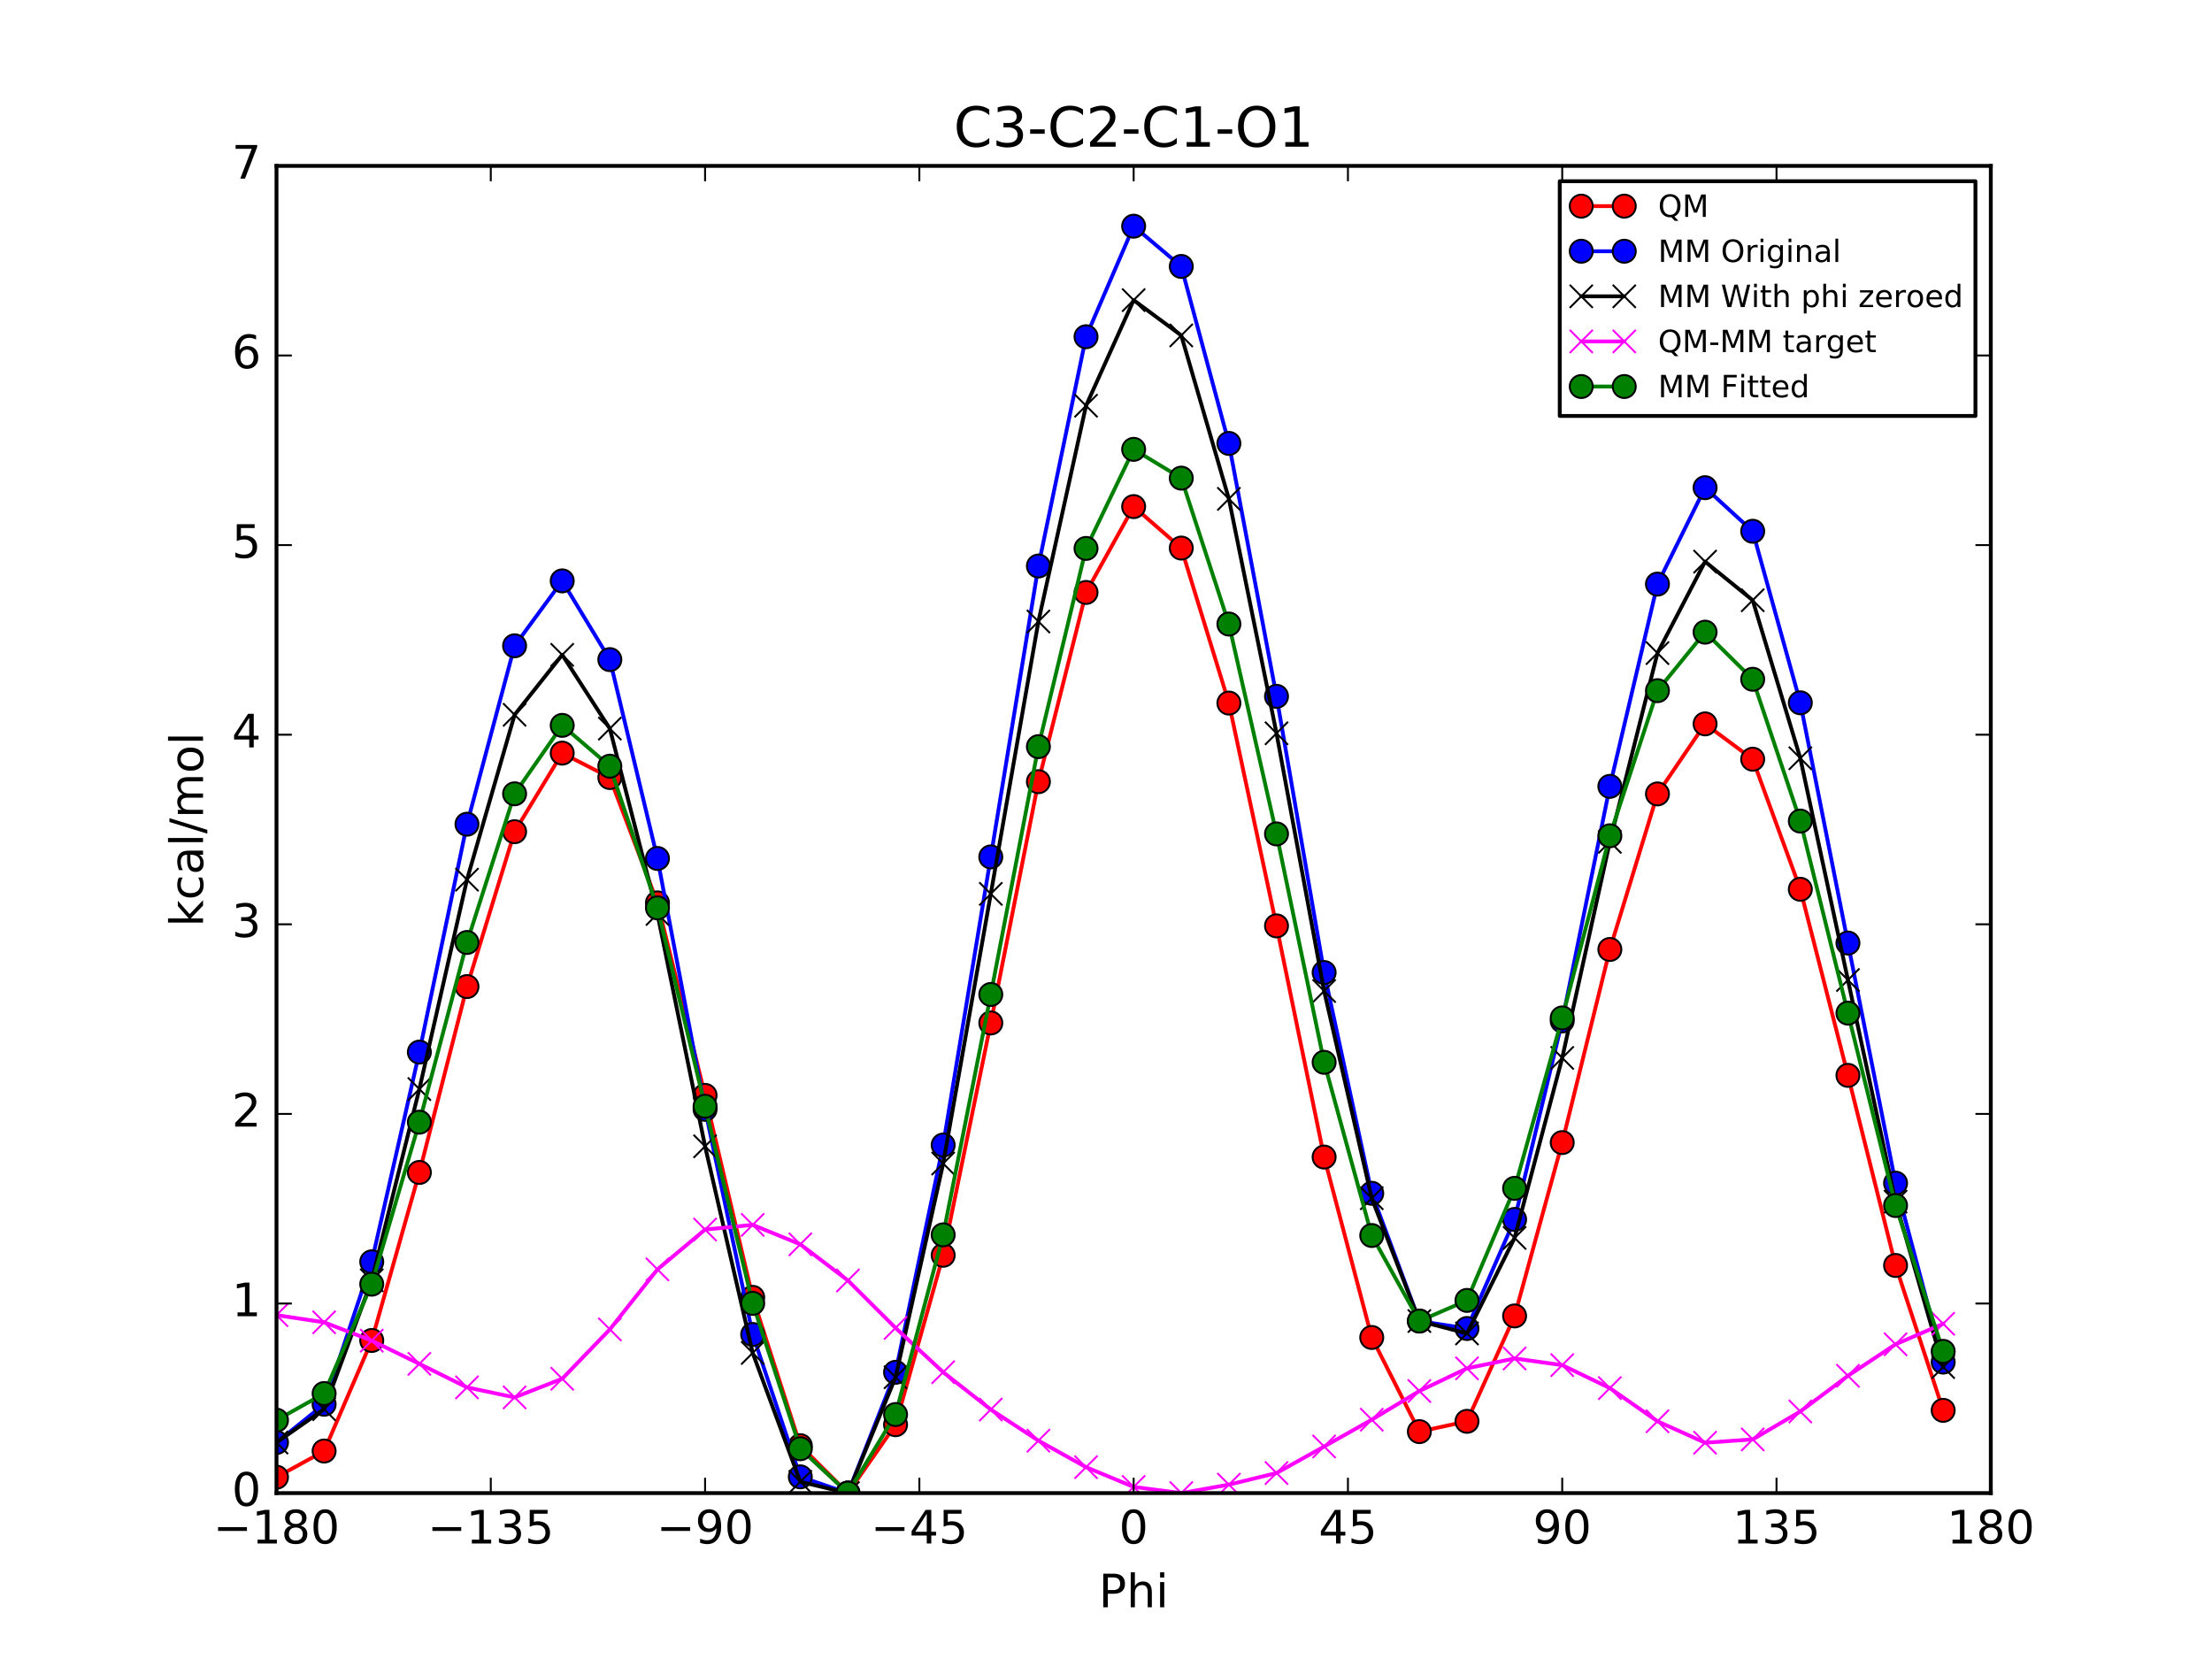 <?xml version="1.0" encoding="utf-8" standalone="no"?>
<!DOCTYPE svg PUBLIC "-//W3C//DTD SVG 1.1//EN"
  "http://www.w3.org/Graphics/SVG/1.1/DTD/svg11.dtd">
<!-- Created with matplotlib (http://matplotlib.org/) -->
<svg height="432pt" version="1.1" viewBox="0 0 576 432" width="576pt" xmlns="http://www.w3.org/2000/svg" xmlns:xlink="http://www.w3.org/1999/xlink">
 <defs>
  <style type="text/css">
*{stroke-linecap:butt;stroke-linejoin:round;stroke-miterlimit:100000;}
  </style>
 </defs>
 <g id="figure_1">
  <g id="patch_1">
   <path d="M 0 432 
L 576 432 
L 576 0 
L 0 0 
z
" style="fill:#ffffff;"/>
  </g>
  <g id="axes_1">
   <g id="patch_2">
    <path d="M 72 388.8 
L 518.4 388.8 
L 518.4 43.2 
L 72 43.2 
z
" style="fill:#ffffff;"/>
   </g>
   <g id="line2d_1">
    <path clip-path="url(#pb7b79dbaae)" d="M 71.999 384.657 
L 84.4 377.847 
L 96.8 349.057 
L 109.2 305.301 
L 121.6 256.901 
L 134 216.574 
L 146.4 196.111 
L 158.8 202.468 
L 171.2 235.105 
L 183.6 285.238 
L 196 337.83 
L 208.4 376.448 
L 220.8 388.8 
L 233.2 370.993 
L 245.6 326.871 
L 258 266.375 
L 270.4 203.548 
L 282.8 154.272 
L 295.2 131.917 
L 307.6 142.716 
L 320 183.078 
L 332.4 241.096 
L 344.8 301.295 
L 357.2 348.277 
L 369.6 372.791 
L 382 370.11 
L 394.4 342.667 
L 406.8 297.525 
L 419.2 247.236 
L 431.6 206.733 
L 444 188.498 
L 456.4 197.694 
L 468.8 231.566 
L 481.2 280.023 
L 493.6 329.524 
L 506 367.254 
" style="fill:none;stroke:#ff0000;stroke-linecap:square;"/>
    <defs>
     <path d="M 0 3 
C 0.796 3 1.559 2.684 2.121 2.121 
C 2.684 1.559 3 0.796 3 0 
C 3 -0.796 2.684 -1.559 2.121 -2.121 
C 1.559 -2.684 0.796 -3 0 -3 
C -0.796 -3 -1.559 -2.684 -2.121 -2.121 
C -2.684 -1.559 -3 -0.796 -3 0 
C -3 0.796 -2.684 1.559 -2.121 2.121 
C -1.559 2.684 -0.796 3 0 3 
z
" id="mde71512e6c" style="stroke:#000000;stroke-width:0.5;"/>
    </defs>
    <g clip-path="url(#pb7b79dbaae)">
     <use style="fill:#ff0000;stroke:#000000;stroke-width:0.5;" x="71.999" xlink:href="#mde71512e6c" y="384.657"/>
     <use style="fill:#ff0000;stroke:#000000;stroke-width:0.5;" x="84.4" xlink:href="#mde71512e6c" y="377.847"/>
     <use style="fill:#ff0000;stroke:#000000;stroke-width:0.5;" x="96.8" xlink:href="#mde71512e6c" y="349.057"/>
     <use style="fill:#ff0000;stroke:#000000;stroke-width:0.5;" x="109.2" xlink:href="#mde71512e6c" y="305.301"/>
     <use style="fill:#ff0000;stroke:#000000;stroke-width:0.5;" x="121.6" xlink:href="#mde71512e6c" y="256.901"/>
     <use style="fill:#ff0000;stroke:#000000;stroke-width:0.5;" x="134" xlink:href="#mde71512e6c" y="216.574"/>
     <use style="fill:#ff0000;stroke:#000000;stroke-width:0.5;" x="146.4" xlink:href="#mde71512e6c" y="196.111"/>
     <use style="fill:#ff0000;stroke:#000000;stroke-width:0.5;" x="158.8" xlink:href="#mde71512e6c" y="202.468"/>
     <use style="fill:#ff0000;stroke:#000000;stroke-width:0.5;" x="171.2" xlink:href="#mde71512e6c" y="235.105"/>
     <use style="fill:#ff0000;stroke:#000000;stroke-width:0.5;" x="183.6" xlink:href="#mde71512e6c" y="285.238"/>
     <use style="fill:#ff0000;stroke:#000000;stroke-width:0.5;" x="196" xlink:href="#mde71512e6c" y="337.83"/>
     <use style="fill:#ff0000;stroke:#000000;stroke-width:0.5;" x="208.4" xlink:href="#mde71512e6c" y="376.448"/>
     <use style="fill:#ff0000;stroke:#000000;stroke-width:0.5;" x="220.8" xlink:href="#mde71512e6c" y="388.8"/>
     <use style="fill:#ff0000;stroke:#000000;stroke-width:0.5;" x="233.2" xlink:href="#mde71512e6c" y="370.993"/>
     <use style="fill:#ff0000;stroke:#000000;stroke-width:0.5;" x="245.6" xlink:href="#mde71512e6c" y="326.871"/>
     <use style="fill:#ff0000;stroke:#000000;stroke-width:0.5;" x="258" xlink:href="#mde71512e6c" y="266.375"/>
     <use style="fill:#ff0000;stroke:#000000;stroke-width:0.5;" x="270.4" xlink:href="#mde71512e6c" y="203.548"/>
     <use style="fill:#ff0000;stroke:#000000;stroke-width:0.5;" x="282.8" xlink:href="#mde71512e6c" y="154.272"/>
     <use style="fill:#ff0000;stroke:#000000;stroke-width:0.5;" x="295.2" xlink:href="#mde71512e6c" y="131.917"/>
     <use style="fill:#ff0000;stroke:#000000;stroke-width:0.5;" x="307.6" xlink:href="#mde71512e6c" y="142.716"/>
     <use style="fill:#ff0000;stroke:#000000;stroke-width:0.5;" x="320" xlink:href="#mde71512e6c" y="183.078"/>
     <use style="fill:#ff0000;stroke:#000000;stroke-width:0.5;" x="332.4" xlink:href="#mde71512e6c" y="241.096"/>
     <use style="fill:#ff0000;stroke:#000000;stroke-width:0.5;" x="344.8" xlink:href="#mde71512e6c" y="301.295"/>
     <use style="fill:#ff0000;stroke:#000000;stroke-width:0.5;" x="357.2" xlink:href="#mde71512e6c" y="348.277"/>
     <use style="fill:#ff0000;stroke:#000000;stroke-width:0.5;" x="369.6" xlink:href="#mde71512e6c" y="372.791"/>
     <use style="fill:#ff0000;stroke:#000000;stroke-width:0.5;" x="382" xlink:href="#mde71512e6c" y="370.11"/>
     <use style="fill:#ff0000;stroke:#000000;stroke-width:0.5;" x="394.4" xlink:href="#mde71512e6c" y="342.667"/>
     <use style="fill:#ff0000;stroke:#000000;stroke-width:0.5;" x="406.8" xlink:href="#mde71512e6c" y="297.525"/>
     <use style="fill:#ff0000;stroke:#000000;stroke-width:0.5;" x="419.2" xlink:href="#mde71512e6c" y="247.236"/>
     <use style="fill:#ff0000;stroke:#000000;stroke-width:0.5;" x="431.6" xlink:href="#mde71512e6c" y="206.733"/>
     <use style="fill:#ff0000;stroke:#000000;stroke-width:0.5;" x="444" xlink:href="#mde71512e6c" y="188.498"/>
     <use style="fill:#ff0000;stroke:#000000;stroke-width:0.5;" x="456.4" xlink:href="#mde71512e6c" y="197.694"/>
     <use style="fill:#ff0000;stroke:#000000;stroke-width:0.5;" x="468.8" xlink:href="#mde71512e6c" y="231.566"/>
     <use style="fill:#ff0000;stroke:#000000;stroke-width:0.5;" x="481.2" xlink:href="#mde71512e6c" y="280.023"/>
     <use style="fill:#ff0000;stroke:#000000;stroke-width:0.5;" x="493.6" xlink:href="#mde71512e6c" y="329.524"/>
     <use style="fill:#ff0000;stroke:#000000;stroke-width:0.5;" x="506" xlink:href="#mde71512e6c" y="367.254"/>
    </g>
   </g>
   <g id="line2d_2">
    <path clip-path="url(#pb7b79dbaae)" d="M 71.999 375.623 
L 84.4 365.66 
L 96.8 328.57 
L 109.2 273.964 
L 121.6 214.62 
L 134 168.165 
L 146.4 151.261 
L 158.8 171.761 
L 171.2 223.542 
L 183.6 288.866 
L 196 347.489 
L 208.4 384.566 
L 220.8 388.8 
L 233.2 357.344 
L 245.6 298.166 
L 258 223.134 
L 270.4 147.392 
L 282.8 87.687 
L 295.2 58.899 
L 307.6 69.38 
L 320 115.467 
L 332.4 181.322 
L 344.8 253.241 
L 357.2 310.73 
L 369.6 343.998 
L 382 345.939 
L 394.4 317.537 
L 406.8 265.852 
L 419.2 204.764 
L 431.6 152.099 
L 444 126.992 
L 456.4 138.341 
L 468.8 183.008 
L 481.2 245.566 
L 493.6 308.091 
L 506 354.683 
" style="fill:none;stroke:#0000ff;stroke-linecap:square;"/>
    <defs>
     <path d="M 0 3 
C 0.796 3 1.559 2.684 2.121 2.121 
C 2.684 1.559 3 0.796 3 0 
C 3 -0.796 2.684 -1.559 2.121 -2.121 
C 1.559 -2.684 0.796 -3 0 -3 
C -0.796 -3 -1.559 -2.684 -2.121 -2.121 
C -2.684 -1.559 -3 -0.796 -3 0 
C -3 0.796 -2.684 1.559 -2.121 2.121 
C -1.559 2.684 -0.796 3 0 3 
z
" id="mde0ddcb6d5" style="stroke:#000000;stroke-width:0.5;"/>
    </defs>
    <g clip-path="url(#pb7b79dbaae)">
     <use style="fill:#0000ff;stroke:#000000;stroke-width:0.5;" x="71.999" xlink:href="#mde0ddcb6d5" y="375.623"/>
     <use style="fill:#0000ff;stroke:#000000;stroke-width:0.5;" x="84.4" xlink:href="#mde0ddcb6d5" y="365.66"/>
     <use style="fill:#0000ff;stroke:#000000;stroke-width:0.5;" x="96.8" xlink:href="#mde0ddcb6d5" y="328.57"/>
     <use style="fill:#0000ff;stroke:#000000;stroke-width:0.5;" x="109.2" xlink:href="#mde0ddcb6d5" y="273.964"/>
     <use style="fill:#0000ff;stroke:#000000;stroke-width:0.5;" x="121.6" xlink:href="#mde0ddcb6d5" y="214.62"/>
     <use style="fill:#0000ff;stroke:#000000;stroke-width:0.5;" x="134" xlink:href="#mde0ddcb6d5" y="168.165"/>
     <use style="fill:#0000ff;stroke:#000000;stroke-width:0.5;" x="146.4" xlink:href="#mde0ddcb6d5" y="151.261"/>
     <use style="fill:#0000ff;stroke:#000000;stroke-width:0.5;" x="158.8" xlink:href="#mde0ddcb6d5" y="171.761"/>
     <use style="fill:#0000ff;stroke:#000000;stroke-width:0.5;" x="171.2" xlink:href="#mde0ddcb6d5" y="223.542"/>
     <use style="fill:#0000ff;stroke:#000000;stroke-width:0.5;" x="183.6" xlink:href="#mde0ddcb6d5" y="288.866"/>
     <use style="fill:#0000ff;stroke:#000000;stroke-width:0.5;" x="196" xlink:href="#mde0ddcb6d5" y="347.489"/>
     <use style="fill:#0000ff;stroke:#000000;stroke-width:0.5;" x="208.4" xlink:href="#mde0ddcb6d5" y="384.566"/>
     <use style="fill:#0000ff;stroke:#000000;stroke-width:0.5;" x="220.8" xlink:href="#mde0ddcb6d5" y="388.8"/>
     <use style="fill:#0000ff;stroke:#000000;stroke-width:0.5;" x="233.2" xlink:href="#mde0ddcb6d5" y="357.344"/>
     <use style="fill:#0000ff;stroke:#000000;stroke-width:0.5;" x="245.6" xlink:href="#mde0ddcb6d5" y="298.166"/>
     <use style="fill:#0000ff;stroke:#000000;stroke-width:0.5;" x="258" xlink:href="#mde0ddcb6d5" y="223.134"/>
     <use style="fill:#0000ff;stroke:#000000;stroke-width:0.5;" x="270.4" xlink:href="#mde0ddcb6d5" y="147.392"/>
     <use style="fill:#0000ff;stroke:#000000;stroke-width:0.5;" x="282.8" xlink:href="#mde0ddcb6d5" y="87.687"/>
     <use style="fill:#0000ff;stroke:#000000;stroke-width:0.5;" x="295.2" xlink:href="#mde0ddcb6d5" y="58.899"/>
     <use style="fill:#0000ff;stroke:#000000;stroke-width:0.5;" x="307.6" xlink:href="#mde0ddcb6d5" y="69.38"/>
     <use style="fill:#0000ff;stroke:#000000;stroke-width:0.5;" x="320" xlink:href="#mde0ddcb6d5" y="115.467"/>
     <use style="fill:#0000ff;stroke:#000000;stroke-width:0.5;" x="332.4" xlink:href="#mde0ddcb6d5" y="181.322"/>
     <use style="fill:#0000ff;stroke:#000000;stroke-width:0.5;" x="344.8" xlink:href="#mde0ddcb6d5" y="253.241"/>
     <use style="fill:#0000ff;stroke:#000000;stroke-width:0.5;" x="357.2" xlink:href="#mde0ddcb6d5" y="310.73"/>
     <use style="fill:#0000ff;stroke:#000000;stroke-width:0.5;" x="369.6" xlink:href="#mde0ddcb6d5" y="343.998"/>
     <use style="fill:#0000ff;stroke:#000000;stroke-width:0.5;" x="382" xlink:href="#mde0ddcb6d5" y="345.939"/>
     <use style="fill:#0000ff;stroke:#000000;stroke-width:0.5;" x="394.4" xlink:href="#mde0ddcb6d5" y="317.537"/>
     <use style="fill:#0000ff;stroke:#000000;stroke-width:0.5;" x="406.8" xlink:href="#mde0ddcb6d5" y="265.852"/>
     <use style="fill:#0000ff;stroke:#000000;stroke-width:0.5;" x="419.2" xlink:href="#mde0ddcb6d5" y="204.764"/>
     <use style="fill:#0000ff;stroke:#000000;stroke-width:0.5;" x="431.6" xlink:href="#mde0ddcb6d5" y="152.099"/>
     <use style="fill:#0000ff;stroke:#000000;stroke-width:0.5;" x="444" xlink:href="#mde0ddcb6d5" y="126.992"/>
     <use style="fill:#0000ff;stroke:#000000;stroke-width:0.5;" x="456.4" xlink:href="#mde0ddcb6d5" y="138.341"/>
     <use style="fill:#0000ff;stroke:#000000;stroke-width:0.5;" x="468.8" xlink:href="#mde0ddcb6d5" y="183.008"/>
     <use style="fill:#0000ff;stroke:#000000;stroke-width:0.5;" x="481.2" xlink:href="#mde0ddcb6d5" y="245.566"/>
     <use style="fill:#0000ff;stroke:#000000;stroke-width:0.5;" x="493.6" xlink:href="#mde0ddcb6d5" y="308.091"/>
     <use style="fill:#0000ff;stroke:#000000;stroke-width:0.5;" x="506" xlink:href="#mde0ddcb6d5" y="354.683"/>
    </g>
   </g>
   <g id="line2d_3">
    <path clip-path="url(#pb7b79dbaae)" d="M 71.999 375.623 
L 84.4 366.95 
L 96.8 333.384 
L 109.2 283.591 
L 121.6 229.062 
L 134 186.13 
L 146.4 170.516 
L 158.8 189.726 
L 171.2 237.983 
L 183.6 298.493 
L 196 352.302 
L 208.4 385.855 
L 220.8 388.8 
L 233.2 358.634 
L 245.6 302.98 
L 258 232.761 
L 270.4 161.833 
L 282.8 105.652 
L 295.2 78.154 
L 307.6 87.345 
L 320 129.908 
L 332.4 190.949 
L 344.8 258.054 
L 357.2 312.019 
L 369.6 343.998 
L 382 347.229 
L 394.4 322.351 
L 406.8 275.48 
L 419.2 219.206 
L 431.6 170.064 
L 444 146.246 
L 456.4 156.306 
L 468.8 197.449 
L 481.2 255.193 
L 493.6 312.905 
L 506 355.973 
" style="fill:none;stroke:#000000;stroke-linecap:square;"/>
    <defs>
     <path d="M -3 3 
L 3 -3 
M -3 -3 
L 3 3 
" id="m3a1cfdb3ba" style="stroke:#000000;stroke-width:0.5;"/>
    </defs>
    <g clip-path="url(#pb7b79dbaae)">
     <use style="stroke:#000000;stroke-width:0.5;" x="71.999" xlink:href="#m3a1cfdb3ba" y="375.623"/>
     <use style="stroke:#000000;stroke-width:0.5;" x="84.4" xlink:href="#m3a1cfdb3ba" y="366.95"/>
     <use style="stroke:#000000;stroke-width:0.5;" x="96.8" xlink:href="#m3a1cfdb3ba" y="333.384"/>
     <use style="stroke:#000000;stroke-width:0.5;" x="109.2" xlink:href="#m3a1cfdb3ba" y="283.591"/>
     <use style="stroke:#000000;stroke-width:0.5;" x="121.6" xlink:href="#m3a1cfdb3ba" y="229.062"/>
     <use style="stroke:#000000;stroke-width:0.5;" x="134" xlink:href="#m3a1cfdb3ba" y="186.13"/>
     <use style="stroke:#000000;stroke-width:0.5;" x="146.4" xlink:href="#m3a1cfdb3ba" y="170.516"/>
     <use style="stroke:#000000;stroke-width:0.5;" x="158.8" xlink:href="#m3a1cfdb3ba" y="189.726"/>
     <use style="stroke:#000000;stroke-width:0.5;" x="171.2" xlink:href="#m3a1cfdb3ba" y="237.983"/>
     <use style="stroke:#000000;stroke-width:0.5;" x="183.6" xlink:href="#m3a1cfdb3ba" y="298.493"/>
     <use style="stroke:#000000;stroke-width:0.5;" x="196" xlink:href="#m3a1cfdb3ba" y="352.302"/>
     <use style="stroke:#000000;stroke-width:0.5;" x="208.4" xlink:href="#m3a1cfdb3ba" y="385.855"/>
     <use style="stroke:#000000;stroke-width:0.5;" x="220.8" xlink:href="#m3a1cfdb3ba" y="388.8"/>
     <use style="stroke:#000000;stroke-width:0.5;" x="233.2" xlink:href="#m3a1cfdb3ba" y="358.634"/>
     <use style="stroke:#000000;stroke-width:0.5;" x="245.6" xlink:href="#m3a1cfdb3ba" y="302.98"/>
     <use style="stroke:#000000;stroke-width:0.5;" x="258" xlink:href="#m3a1cfdb3ba" y="232.761"/>
     <use style="stroke:#000000;stroke-width:0.5;" x="270.4" xlink:href="#m3a1cfdb3ba" y="161.833"/>
     <use style="stroke:#000000;stroke-width:0.5;" x="282.8" xlink:href="#m3a1cfdb3ba" y="105.652"/>
     <use style="stroke:#000000;stroke-width:0.5;" x="295.2" xlink:href="#m3a1cfdb3ba" y="78.154"/>
     <use style="stroke:#000000;stroke-width:0.5;" x="307.6" xlink:href="#m3a1cfdb3ba" y="87.345"/>
     <use style="stroke:#000000;stroke-width:0.5;" x="320" xlink:href="#m3a1cfdb3ba" y="129.908"/>
     <use style="stroke:#000000;stroke-width:0.5;" x="332.4" xlink:href="#m3a1cfdb3ba" y="190.949"/>
     <use style="stroke:#000000;stroke-width:0.5;" x="344.8" xlink:href="#m3a1cfdb3ba" y="258.054"/>
     <use style="stroke:#000000;stroke-width:0.5;" x="357.2" xlink:href="#m3a1cfdb3ba" y="312.019"/>
     <use style="stroke:#000000;stroke-width:0.5;" x="369.6" xlink:href="#m3a1cfdb3ba" y="343.998"/>
     <use style="stroke:#000000;stroke-width:0.5;" x="382" xlink:href="#m3a1cfdb3ba" y="347.229"/>
     <use style="stroke:#000000;stroke-width:0.5;" x="394.4" xlink:href="#m3a1cfdb3ba" y="322.351"/>
     <use style="stroke:#000000;stroke-width:0.5;" x="406.8" xlink:href="#m3a1cfdb3ba" y="275.48"/>
     <use style="stroke:#000000;stroke-width:0.5;" x="419.2" xlink:href="#m3a1cfdb3ba" y="219.206"/>
     <use style="stroke:#000000;stroke-width:0.5;" x="431.6" xlink:href="#m3a1cfdb3ba" y="170.064"/>
     <use style="stroke:#000000;stroke-width:0.5;" x="444" xlink:href="#m3a1cfdb3ba" y="146.246"/>
     <use style="stroke:#000000;stroke-width:0.5;" x="456.4" xlink:href="#m3a1cfdb3ba" y="156.306"/>
     <use style="stroke:#000000;stroke-width:0.5;" x="468.8" xlink:href="#m3a1cfdb3ba" y="197.449"/>
     <use style="stroke:#000000;stroke-width:0.5;" x="481.2" xlink:href="#m3a1cfdb3ba" y="255.193"/>
     <use style="stroke:#000000;stroke-width:0.5;" x="493.6" xlink:href="#m3a1cfdb3ba" y="312.905"/>
     <use style="stroke:#000000;stroke-width:0.5;" x="506" xlink:href="#m3a1cfdb3ba" y="355.973"/>
    </g>
   </g>
   <g id="line2d_4">
    <path clip-path="url(#pb7b79dbaae)" d="M 71.999 342.462 
L 84.4 344.326 
L 96.8 349.102 
L 109.2 355.139 
L 121.6 361.268 
L 134 363.873 
L 146.4 359.024 
L 158.8 346.17 
L 171.2 330.551 
L 183.6 320.173 
L 196 318.957 
L 208.4 324.021 
L 220.8 333.429 
L 233.2 345.788 
L 245.6 357.32 
L 258 367.042 
L 270.4 375.144 
L 282.8 382.048 
L 295.2 387.192 
L 307.6 388.8 
L 320 386.599 
L 332.4 383.575 
L 344.8 376.669 
L 357.2 369.686 
L 369.6 362.222 
L 382 356.31 
L 394.4 353.745 
L 406.8 355.474 
L 419.2 361.459 
L 431.6 370.097 
L 444 375.68 
L 456.4 374.817 
L 468.8 367.546 
L 481.2 358.258 
L 493.6 350.047 
L 506 344.71 
" style="fill:none;stroke:#ff00ff;stroke-linecap:square;"/>
    <defs>
     <path d="M -3 3 
L 3 -3 
M -3 -3 
L 3 3 
" id="m565cf83a07" style="stroke:#ff00ff;stroke-width:0.5;"/>
    </defs>
    <g clip-path="url(#pb7b79dbaae)">
     <use style="fill:#ff00ff;stroke:#ff00ff;stroke-width:0.5;" x="71.999" xlink:href="#m565cf83a07" y="342.462"/>
     <use style="fill:#ff00ff;stroke:#ff00ff;stroke-width:0.5;" x="84.4" xlink:href="#m565cf83a07" y="344.326"/>
     <use style="fill:#ff00ff;stroke:#ff00ff;stroke-width:0.5;" x="96.8" xlink:href="#m565cf83a07" y="349.102"/>
     <use style="fill:#ff00ff;stroke:#ff00ff;stroke-width:0.5;" x="109.2" xlink:href="#m565cf83a07" y="355.139"/>
     <use style="fill:#ff00ff;stroke:#ff00ff;stroke-width:0.5;" x="121.6" xlink:href="#m565cf83a07" y="361.268"/>
     <use style="fill:#ff00ff;stroke:#ff00ff;stroke-width:0.5;" x="134" xlink:href="#m565cf83a07" y="363.873"/>
     <use style="fill:#ff00ff;stroke:#ff00ff;stroke-width:0.5;" x="146.4" xlink:href="#m565cf83a07" y="359.024"/>
     <use style="fill:#ff00ff;stroke:#ff00ff;stroke-width:0.5;" x="158.8" xlink:href="#m565cf83a07" y="346.17"/>
     <use style="fill:#ff00ff;stroke:#ff00ff;stroke-width:0.5;" x="171.2" xlink:href="#m565cf83a07" y="330.551"/>
     <use style="fill:#ff00ff;stroke:#ff00ff;stroke-width:0.5;" x="183.6" xlink:href="#m565cf83a07" y="320.173"/>
     <use style="fill:#ff00ff;stroke:#ff00ff;stroke-width:0.5;" x="196" xlink:href="#m565cf83a07" y="318.957"/>
     <use style="fill:#ff00ff;stroke:#ff00ff;stroke-width:0.5;" x="208.4" xlink:href="#m565cf83a07" y="324.021"/>
     <use style="fill:#ff00ff;stroke:#ff00ff;stroke-width:0.5;" x="220.8" xlink:href="#m565cf83a07" y="333.429"/>
     <use style="fill:#ff00ff;stroke:#ff00ff;stroke-width:0.5;" x="233.2" xlink:href="#m565cf83a07" y="345.788"/>
     <use style="fill:#ff00ff;stroke:#ff00ff;stroke-width:0.5;" x="245.6" xlink:href="#m565cf83a07" y="357.32"/>
     <use style="fill:#ff00ff;stroke:#ff00ff;stroke-width:0.5;" x="258" xlink:href="#m565cf83a07" y="367.042"/>
     <use style="fill:#ff00ff;stroke:#ff00ff;stroke-width:0.5;" x="270.4" xlink:href="#m565cf83a07" y="375.144"/>
     <use style="fill:#ff00ff;stroke:#ff00ff;stroke-width:0.5;" x="282.8" xlink:href="#m565cf83a07" y="382.048"/>
     <use style="fill:#ff00ff;stroke:#ff00ff;stroke-width:0.5;" x="295.2" xlink:href="#m565cf83a07" y="387.192"/>
     <use style="fill:#ff00ff;stroke:#ff00ff;stroke-width:0.5;" x="307.6" xlink:href="#m565cf83a07" y="388.8"/>
     <use style="fill:#ff00ff;stroke:#ff00ff;stroke-width:0.5;" x="320" xlink:href="#m565cf83a07" y="386.599"/>
     <use style="fill:#ff00ff;stroke:#ff00ff;stroke-width:0.5;" x="332.4" xlink:href="#m565cf83a07" y="383.575"/>
     <use style="fill:#ff00ff;stroke:#ff00ff;stroke-width:0.5;" x="344.8" xlink:href="#m565cf83a07" y="376.669"/>
     <use style="fill:#ff00ff;stroke:#ff00ff;stroke-width:0.5;" x="357.2" xlink:href="#m565cf83a07" y="369.686"/>
     <use style="fill:#ff00ff;stroke:#ff00ff;stroke-width:0.5;" x="369.6" xlink:href="#m565cf83a07" y="362.222"/>
     <use style="fill:#ff00ff;stroke:#ff00ff;stroke-width:0.5;" x="382" xlink:href="#m565cf83a07" y="356.31"/>
     <use style="fill:#ff00ff;stroke:#ff00ff;stroke-width:0.5;" x="394.4" xlink:href="#m565cf83a07" y="353.745"/>
     <use style="fill:#ff00ff;stroke:#ff00ff;stroke-width:0.5;" x="406.8" xlink:href="#m565cf83a07" y="355.474"/>
     <use style="fill:#ff00ff;stroke:#ff00ff;stroke-width:0.5;" x="419.2" xlink:href="#m565cf83a07" y="361.459"/>
     <use style="fill:#ff00ff;stroke:#ff00ff;stroke-width:0.5;" x="431.6" xlink:href="#m565cf83a07" y="370.097"/>
     <use style="fill:#ff00ff;stroke:#ff00ff;stroke-width:0.5;" x="444" xlink:href="#m565cf83a07" y="375.68"/>
     <use style="fill:#ff00ff;stroke:#ff00ff;stroke-width:0.5;" x="456.4" xlink:href="#m565cf83a07" y="374.817"/>
     <use style="fill:#ff00ff;stroke:#ff00ff;stroke-width:0.5;" x="468.8" xlink:href="#m565cf83a07" y="367.546"/>
     <use style="fill:#ff00ff;stroke:#ff00ff;stroke-width:0.5;" x="481.2" xlink:href="#m565cf83a07" y="358.258"/>
     <use style="fill:#ff00ff;stroke:#ff00ff;stroke-width:0.5;" x="493.6" xlink:href="#m565cf83a07" y="350.047"/>
     <use style="fill:#ff00ff;stroke:#ff00ff;stroke-width:0.5;" x="506" xlink:href="#m565cf83a07" y="344.71"/>
    </g>
   </g>
   <g id="line2d_5">
    <path clip-path="url(#pb7b79dbaae)" d="M 71.999 369.81 
L 84.4 362.869 
L 96.8 334.396 
L 109.2 292.215 
L 121.6 245.417 
L 134 206.705 
L 146.4 188.885 
L 158.8 199.51 
L 171.2 236.412 
L 183.6 288.072 
L 196 339.39 
L 208.4 377.249 
L 220.8 388.8 
L 233.2 368.339 
L 245.6 321.552 
L 258 258.96 
L 270.4 194.426 
L 282.8 142.811 
L 295.2 117.011 
L 307.6 124.504 
L 320 162.5 
L 332.4 217.148 
L 344.8 276.626 
L 357.2 321.724 
L 369.6 343.998 
L 382 338.623 
L 394.4 309.439 
L 406.8 265.058 
L 419.2 217.634 
L 431.6 179.848 
L 444 164.615 
L 456.4 176.882 
L 468.8 213.804 
L 481.2 263.818 
L 493.6 313.917 
L 506 351.892 
" style="fill:none;stroke:#008000;stroke-linecap:square;"/>
    <defs>
     <path d="M 0 3 
C 0.796 3 1.559 2.684 2.121 2.121 
C 2.684 1.559 3 0.796 3 0 
C 3 -0.796 2.684 -1.559 2.121 -2.121 
C 1.559 -2.684 0.796 -3 0 -3 
C -0.796 -3 -1.559 -2.684 -2.121 -2.121 
C -2.684 -1.559 -3 -0.796 -3 0 
C -3 0.796 -2.684 1.559 -2.121 2.121 
C -1.559 2.684 -0.796 3 0 3 
z
" id="m235adf6fb2" style="stroke:#000000;stroke-width:0.5;"/>
    </defs>
    <g clip-path="url(#pb7b79dbaae)">
     <use style="fill:#008000;stroke:#000000;stroke-width:0.5;" x="71.999" xlink:href="#m235adf6fb2" y="369.81"/>
     <use style="fill:#008000;stroke:#000000;stroke-width:0.5;" x="84.4" xlink:href="#m235adf6fb2" y="362.869"/>
     <use style="fill:#008000;stroke:#000000;stroke-width:0.5;" x="96.8" xlink:href="#m235adf6fb2" y="334.396"/>
     <use style="fill:#008000;stroke:#000000;stroke-width:0.5;" x="109.2" xlink:href="#m235adf6fb2" y="292.215"/>
     <use style="fill:#008000;stroke:#000000;stroke-width:0.5;" x="121.6" xlink:href="#m235adf6fb2" y="245.417"/>
     <use style="fill:#008000;stroke:#000000;stroke-width:0.5;" x="134" xlink:href="#m235adf6fb2" y="206.705"/>
     <use style="fill:#008000;stroke:#000000;stroke-width:0.5;" x="146.4" xlink:href="#m235adf6fb2" y="188.885"/>
     <use style="fill:#008000;stroke:#000000;stroke-width:0.5;" x="158.8" xlink:href="#m235adf6fb2" y="199.51"/>
     <use style="fill:#008000;stroke:#000000;stroke-width:0.5;" x="171.2" xlink:href="#m235adf6fb2" y="236.412"/>
     <use style="fill:#008000;stroke:#000000;stroke-width:0.5;" x="183.6" xlink:href="#m235adf6fb2" y="288.072"/>
     <use style="fill:#008000;stroke:#000000;stroke-width:0.5;" x="196" xlink:href="#m235adf6fb2" y="339.39"/>
     <use style="fill:#008000;stroke:#000000;stroke-width:0.5;" x="208.4" xlink:href="#m235adf6fb2" y="377.249"/>
     <use style="fill:#008000;stroke:#000000;stroke-width:0.5;" x="220.8" xlink:href="#m235adf6fb2" y="388.8"/>
     <use style="fill:#008000;stroke:#000000;stroke-width:0.5;" x="233.2" xlink:href="#m235adf6fb2" y="368.339"/>
     <use style="fill:#008000;stroke:#000000;stroke-width:0.5;" x="245.6" xlink:href="#m235adf6fb2" y="321.552"/>
     <use style="fill:#008000;stroke:#000000;stroke-width:0.5;" x="258" xlink:href="#m235adf6fb2" y="258.96"/>
     <use style="fill:#008000;stroke:#000000;stroke-width:0.5;" x="270.4" xlink:href="#m235adf6fb2" y="194.426"/>
     <use style="fill:#008000;stroke:#000000;stroke-width:0.5;" x="282.8" xlink:href="#m235adf6fb2" y="142.811"/>
     <use style="fill:#008000;stroke:#000000;stroke-width:0.5;" x="295.2" xlink:href="#m235adf6fb2" y="117.011"/>
     <use style="fill:#008000;stroke:#000000;stroke-width:0.5;" x="307.6" xlink:href="#m235adf6fb2" y="124.504"/>
     <use style="fill:#008000;stroke:#000000;stroke-width:0.5;" x="320" xlink:href="#m235adf6fb2" y="162.5"/>
     <use style="fill:#008000;stroke:#000000;stroke-width:0.5;" x="332.4" xlink:href="#m235adf6fb2" y="217.148"/>
     <use style="fill:#008000;stroke:#000000;stroke-width:0.5;" x="344.8" xlink:href="#m235adf6fb2" y="276.626"/>
     <use style="fill:#008000;stroke:#000000;stroke-width:0.5;" x="357.2" xlink:href="#m235adf6fb2" y="321.724"/>
     <use style="fill:#008000;stroke:#000000;stroke-width:0.5;" x="369.6" xlink:href="#m235adf6fb2" y="343.998"/>
     <use style="fill:#008000;stroke:#000000;stroke-width:0.5;" x="382" xlink:href="#m235adf6fb2" y="338.623"/>
     <use style="fill:#008000;stroke:#000000;stroke-width:0.5;" x="394.4" xlink:href="#m235adf6fb2" y="309.439"/>
     <use style="fill:#008000;stroke:#000000;stroke-width:0.5;" x="406.8" xlink:href="#m235adf6fb2" y="265.058"/>
     <use style="fill:#008000;stroke:#000000;stroke-width:0.5;" x="419.2" xlink:href="#m235adf6fb2" y="217.634"/>
     <use style="fill:#008000;stroke:#000000;stroke-width:0.5;" x="431.6" xlink:href="#m235adf6fb2" y="179.848"/>
     <use style="fill:#008000;stroke:#000000;stroke-width:0.5;" x="444" xlink:href="#m235adf6fb2" y="164.615"/>
     <use style="fill:#008000;stroke:#000000;stroke-width:0.5;" x="456.4" xlink:href="#m235adf6fb2" y="176.882"/>
     <use style="fill:#008000;stroke:#000000;stroke-width:0.5;" x="468.8" xlink:href="#m235adf6fb2" y="213.804"/>
     <use style="fill:#008000;stroke:#000000;stroke-width:0.5;" x="481.2" xlink:href="#m235adf6fb2" y="263.818"/>
     <use style="fill:#008000;stroke:#000000;stroke-width:0.5;" x="493.6" xlink:href="#m235adf6fb2" y="313.917"/>
     <use style="fill:#008000;stroke:#000000;stroke-width:0.5;" x="506" xlink:href="#m235adf6fb2" y="351.892"/>
    </g>
   </g>
   <g id="patch_3">
    <path d="M 518.4 388.8 
L 518.4 43.2 
" style="fill:none;stroke:#000000;stroke-linecap:square;stroke-linejoin:miter;"/>
   </g>
   <g id="patch_4">
    <path d="M 72 43.2 
L 518.4 43.2 
" style="fill:none;stroke:#000000;stroke-linecap:square;stroke-linejoin:miter;"/>
   </g>
   <g id="patch_5">
    <path d="M 72 388.8 
L 72 43.2 
" style="fill:none;stroke:#000000;stroke-linecap:square;stroke-linejoin:miter;"/>
   </g>
   <g id="patch_6">
    <path d="M 72 388.8 
L 518.4 388.8 
" style="fill:none;stroke:#000000;stroke-linecap:square;stroke-linejoin:miter;"/>
   </g>
   <g id="matplotlib.axis_1">
    <g id="xtick_1">
     <g id="line2d_6">
      <defs>
       <path d="M 0 0 
L 0 -4 
" id="mce124c5a0d" style="stroke:#000000;stroke-width:0.5;"/>
      </defs>
      <g>
       <use style="stroke:#000000;stroke-width:0.5;" x="72.0" xlink:href="#mce124c5a0d" y="388.8"/>
      </g>
     </g>
     <g id="line2d_7">
      <defs>
       <path d="M 0 0 
L 0 4 
" id="m19fed172f0" style="stroke:#000000;stroke-width:0.5;"/>
      </defs>
      <g>
       <use style="stroke:#000000;stroke-width:0.5;" x="72.0" xlink:href="#m19fed172f0" y="43.2"/>
      </g>
     </g>
     <g id="text_1">
      <!-- −180 -->
      <defs>
       <path d="M 12.406 8.297 
L 28.516 8.297 
L 28.516 63.922 
L 10.984 60.406 
L 10.984 69.391 
L 28.422 72.906 
L 38.281 72.906 
L 38.281 8.297 
L 54.391 8.297 
L 54.391 0 
L 12.406 0 
z
" id="BitstreamVeraSans-Roman-31"/>
       <path d="M 10.594 35.5 
L 73.188 35.5 
L 73.188 27.203 
L 10.594 27.203 
z
" id="BitstreamVeraSans-Roman-2212"/>
       <path d="M 31.781 34.625 
Q 24.75 34.625 20.719 30.859 
Q 16.703 27.094 16.703 20.516 
Q 16.703 13.922 20.719 10.156 
Q 24.75 6.391 31.781 6.391 
Q 38.812 6.391 42.859 10.172 
Q 46.922 13.969 46.922 20.516 
Q 46.922 27.094 42.891 30.859 
Q 38.875 34.625 31.781 34.625 
M 21.922 38.812 
Q 15.578 40.375 12.031 44.719 
Q 8.5 49.078 8.5 55.328 
Q 8.5 64.062 14.719 69.141 
Q 20.953 74.219 31.781 74.219 
Q 42.672 74.219 48.875 69.141 
Q 55.078 64.062 55.078 55.328 
Q 55.078 49.078 51.531 44.719 
Q 48 40.375 41.703 38.812 
Q 48.828 37.156 52.797 32.312 
Q 56.781 27.484 56.781 20.516 
Q 56.781 9.906 50.312 4.234 
Q 43.844 -1.422 31.781 -1.422 
Q 19.734 -1.422 13.25 4.234 
Q 6.781 9.906 6.781 20.516 
Q 6.781 27.484 10.781 32.312 
Q 14.797 37.156 21.922 38.812 
M 18.312 54.391 
Q 18.312 48.734 21.844 45.562 
Q 25.391 42.391 31.781 42.391 
Q 38.141 42.391 41.719 45.562 
Q 45.312 48.734 45.312 54.391 
Q 45.312 60.062 41.719 63.234 
Q 38.141 66.406 31.781 66.406 
Q 25.391 66.406 21.844 63.234 
Q 18.312 60.062 18.312 54.391 
" id="BitstreamVeraSans-Roman-38"/>
       <path d="M 31.781 66.406 
Q 24.172 66.406 20.328 58.906 
Q 16.5 51.422 16.5 36.375 
Q 16.5 21.391 20.328 13.891 
Q 24.172 6.391 31.781 6.391 
Q 39.453 6.391 43.281 13.891 
Q 47.125 21.391 47.125 36.375 
Q 47.125 51.422 43.281 58.906 
Q 39.453 66.406 31.781 66.406 
M 31.781 74.219 
Q 44.047 74.219 50.516 64.516 
Q 56.984 54.828 56.984 36.375 
Q 56.984 17.969 50.516 8.266 
Q 44.047 -1.422 31.781 -1.422 
Q 19.531 -1.422 13.062 8.266 
Q 6.594 17.969 6.594 36.375 
Q 6.594 54.828 13.062 64.516 
Q 19.531 74.219 31.781 74.219 
" id="BitstreamVeraSans-Roman-30"/>
      </defs>
      <g transform="translate(55.52 401.918)scale(0.12 -0.12)">
       <use xlink:href="#BitstreamVeraSans-Roman-2212"/>
       <use x="83.789" xlink:href="#BitstreamVeraSans-Roman-31"/>
       <use x="147.412" xlink:href="#BitstreamVeraSans-Roman-38"/>
       <use x="211.035" xlink:href="#BitstreamVeraSans-Roman-30"/>
      </g>
     </g>
    </g>
    <g id="xtick_2">
     <g id="line2d_8">
      <g>
       <use style="stroke:#000000;stroke-width:0.5;" x="127.8" xlink:href="#mce124c5a0d" y="388.8"/>
      </g>
     </g>
     <g id="line2d_9">
      <g>
       <use style="stroke:#000000;stroke-width:0.5;" x="127.8" xlink:href="#m19fed172f0" y="43.2"/>
      </g>
     </g>
     <g id="text_2">
      <!-- −135 -->
      <defs>
       <path d="M 40.578 39.312 
Q 47.656 37.797 51.625 33 
Q 55.609 28.219 55.609 21.188 
Q 55.609 10.406 48.188 4.484 
Q 40.766 -1.422 27.094 -1.422 
Q 22.516 -1.422 17.656 -0.516 
Q 12.797 0.391 7.625 2.203 
L 7.625 11.719 
Q 11.719 9.328 16.594 8.109 
Q 21.484 6.891 26.812 6.891 
Q 36.078 6.891 40.938 10.547 
Q 45.797 14.203 45.797 21.188 
Q 45.797 27.641 41.281 31.266 
Q 36.766 34.906 28.719 34.906 
L 20.219 34.906 
L 20.219 43.016 
L 29.109 43.016 
Q 36.375 43.016 40.234 45.922 
Q 44.094 48.828 44.094 54.297 
Q 44.094 59.906 40.109 62.906 
Q 36.141 65.922 28.719 65.922 
Q 24.656 65.922 20.016 65.031 
Q 15.375 64.156 9.812 62.312 
L 9.812 71.094 
Q 15.438 72.656 20.344 73.438 
Q 25.25 74.219 29.594 74.219 
Q 40.828 74.219 47.359 69.109 
Q 53.906 64.016 53.906 55.328 
Q 53.906 49.266 50.438 45.094 
Q 46.969 40.922 40.578 39.312 
" id="BitstreamVeraSans-Roman-33"/>
       <path d="M 10.797 72.906 
L 49.516 72.906 
L 49.516 64.594 
L 19.828 64.594 
L 19.828 46.734 
Q 21.969 47.469 24.109 47.828 
Q 26.266 48.188 28.422 48.188 
Q 40.625 48.188 47.75 41.5 
Q 54.891 34.812 54.891 23.391 
Q 54.891 11.625 47.562 5.094 
Q 40.234 -1.422 26.906 -1.422 
Q 22.312 -1.422 17.547 -0.641 
Q 12.797 0.141 7.719 1.703 
L 7.719 11.625 
Q 12.109 9.234 16.797 8.062 
Q 21.484 6.891 26.703 6.891 
Q 35.156 6.891 40.078 11.328 
Q 45.016 15.766 45.016 23.391 
Q 45.016 31 40.078 35.438 
Q 35.156 39.891 26.703 39.891 
Q 22.75 39.891 18.812 39.016 
Q 14.891 38.141 10.797 36.281 
z
" id="BitstreamVeraSans-Roman-35"/>
      </defs>
      <g transform="translate(111.32 401.918)scale(0.12 -0.12)">
       <use xlink:href="#BitstreamVeraSans-Roman-2212"/>
       <use x="83.789" xlink:href="#BitstreamVeraSans-Roman-31"/>
       <use x="147.412" xlink:href="#BitstreamVeraSans-Roman-33"/>
       <use x="211.035" xlink:href="#BitstreamVeraSans-Roman-35"/>
      </g>
     </g>
    </g>
    <g id="xtick_3">
     <g id="line2d_10">
      <g>
       <use style="stroke:#000000;stroke-width:0.5;" x="183.6" xlink:href="#mce124c5a0d" y="388.8"/>
      </g>
     </g>
     <g id="line2d_11">
      <g>
       <use style="stroke:#000000;stroke-width:0.5;" x="183.6" xlink:href="#m19fed172f0" y="43.2"/>
      </g>
     </g>
     <g id="text_3">
      <!-- −90 -->
      <defs>
       <path d="M 10.984 1.516 
L 10.984 10.5 
Q 14.703 8.734 18.5 7.812 
Q 22.312 6.891 25.984 6.891 
Q 35.75 6.891 40.891 13.453 
Q 46.047 20.016 46.781 33.406 
Q 43.953 29.203 39.594 26.953 
Q 35.25 24.703 29.984 24.703 
Q 19.047 24.703 12.672 31.312 
Q 6.297 37.938 6.297 49.422 
Q 6.297 60.641 12.938 67.422 
Q 19.578 74.219 30.609 74.219 
Q 43.266 74.219 49.922 64.516 
Q 56.594 54.828 56.594 36.375 
Q 56.594 19.141 48.406 8.859 
Q 40.234 -1.422 26.422 -1.422 
Q 22.703 -1.422 18.891 -0.688 
Q 15.094 0.047 10.984 1.516 
M 30.609 32.422 
Q 37.25 32.422 41.125 36.953 
Q 45.016 41.5 45.016 49.422 
Q 45.016 57.281 41.125 61.844 
Q 37.25 66.406 30.609 66.406 
Q 23.969 66.406 20.094 61.844 
Q 16.219 57.281 16.219 49.422 
Q 16.219 41.5 20.094 36.953 
Q 23.969 32.422 30.609 32.422 
" id="BitstreamVeraSans-Roman-39"/>
      </defs>
      <g transform="translate(170.937 401.918)scale(0.12 -0.12)">
       <use xlink:href="#BitstreamVeraSans-Roman-2212"/>
       <use x="83.789" xlink:href="#BitstreamVeraSans-Roman-39"/>
       <use x="147.412" xlink:href="#BitstreamVeraSans-Roman-30"/>
      </g>
     </g>
    </g>
    <g id="xtick_4">
     <g id="line2d_12">
      <g>
       <use style="stroke:#000000;stroke-width:0.5;" x="239.4" xlink:href="#mce124c5a0d" y="388.8"/>
      </g>
     </g>
     <g id="line2d_13">
      <g>
       <use style="stroke:#000000;stroke-width:0.5;" x="239.4" xlink:href="#m19fed172f0" y="43.2"/>
      </g>
     </g>
     <g id="text_4">
      <!-- −45 -->
      <defs>
       <path d="M 37.797 64.312 
L 12.891 25.391 
L 37.797 25.391 
z
M 35.203 72.906 
L 47.609 72.906 
L 47.609 25.391 
L 58.016 25.391 
L 58.016 17.188 
L 47.609 17.188 
L 47.609 0 
L 37.797 0 
L 37.797 17.188 
L 4.891 17.188 
L 4.891 26.703 
z
" id="BitstreamVeraSans-Roman-34"/>
      </defs>
      <g transform="translate(226.737 401.918)scale(0.12 -0.12)">
       <use xlink:href="#BitstreamVeraSans-Roman-2212"/>
       <use x="83.789" xlink:href="#BitstreamVeraSans-Roman-34"/>
       <use x="147.412" xlink:href="#BitstreamVeraSans-Roman-35"/>
      </g>
     </g>
    </g>
    <g id="xtick_5">
     <g id="line2d_14">
      <g>
       <use style="stroke:#000000;stroke-width:0.5;" x="295.2" xlink:href="#mce124c5a0d" y="388.8"/>
      </g>
     </g>
     <g id="line2d_15">
      <g>
       <use style="stroke:#000000;stroke-width:0.5;" x="295.2" xlink:href="#m19fed172f0" y="43.2"/>
      </g>
     </g>
     <g id="text_5">
      <!-- 0 -->
      <g transform="translate(291.382 401.918)scale(0.12 -0.12)">
       <use xlink:href="#BitstreamVeraSans-Roman-30"/>
      </g>
     </g>
    </g>
    <g id="xtick_6">
     <g id="line2d_16">
      <g>
       <use style="stroke:#000000;stroke-width:0.5;" x="351.0" xlink:href="#mce124c5a0d" y="388.8"/>
      </g>
     </g>
     <g id="line2d_17">
      <g>
       <use style="stroke:#000000;stroke-width:0.5;" x="351.0" xlink:href="#m19fed172f0" y="43.2"/>
      </g>
     </g>
     <g id="text_6">
      <!-- 45 -->
      <g transform="translate(343.365 401.918)scale(0.12 -0.12)">
       <use xlink:href="#BitstreamVeraSans-Roman-34"/>
       <use x="63.623" xlink:href="#BitstreamVeraSans-Roman-35"/>
      </g>
     </g>
    </g>
    <g id="xtick_7">
     <g id="line2d_18">
      <g>
       <use style="stroke:#000000;stroke-width:0.5;" x="406.8" xlink:href="#mce124c5a0d" y="388.8"/>
      </g>
     </g>
     <g id="line2d_19">
      <g>
       <use style="stroke:#000000;stroke-width:0.5;" x="406.8" xlink:href="#m19fed172f0" y="43.2"/>
      </g>
     </g>
     <g id="text_7">
      <!-- 90 -->
      <g transform="translate(399.165 401.918)scale(0.12 -0.12)">
       <use xlink:href="#BitstreamVeraSans-Roman-39"/>
       <use x="63.623" xlink:href="#BitstreamVeraSans-Roman-30"/>
      </g>
     </g>
    </g>
    <g id="xtick_8">
     <g id="line2d_20">
      <g>
       <use style="stroke:#000000;stroke-width:0.5;" x="462.6" xlink:href="#mce124c5a0d" y="388.8"/>
      </g>
     </g>
     <g id="line2d_21">
      <g>
       <use style="stroke:#000000;stroke-width:0.5;" x="462.6" xlink:href="#m19fed172f0" y="43.2"/>
      </g>
     </g>
     <g id="text_8">
      <!-- 135 -->
      <g transform="translate(451.147 401.918)scale(0.12 -0.12)">
       <use xlink:href="#BitstreamVeraSans-Roman-31"/>
       <use x="63.623" xlink:href="#BitstreamVeraSans-Roman-33"/>
       <use x="127.246" xlink:href="#BitstreamVeraSans-Roman-35"/>
      </g>
     </g>
    </g>
    <g id="xtick_9">
     <g id="line2d_22">
      <g>
       <use style="stroke:#000000;stroke-width:0.5;" x="518.4" xlink:href="#mce124c5a0d" y="388.8"/>
      </g>
     </g>
     <g id="line2d_23">
      <g>
       <use style="stroke:#000000;stroke-width:0.5;" x="518.4" xlink:href="#m19fed172f0" y="43.2"/>
      </g>
     </g>
     <g id="text_9">
      <!-- 180 -->
      <g transform="translate(506.947 401.918)scale(0.12 -0.12)">
       <use xlink:href="#BitstreamVeraSans-Roman-31"/>
       <use x="63.623" xlink:href="#BitstreamVeraSans-Roman-38"/>
       <use x="127.246" xlink:href="#BitstreamVeraSans-Roman-30"/>
      </g>
     </g>
    </g>
    <g id="text_10">
     <!-- Phi -->
     <defs>
      <path d="M 19.672 64.797 
L 19.672 37.406 
L 32.078 37.406 
Q 38.969 37.406 42.719 40.969 
Q 46.484 44.531 46.484 51.125 
Q 46.484 57.672 42.719 61.234 
Q 38.969 64.797 32.078 64.797 
z
M 9.812 72.906 
L 32.078 72.906 
Q 44.344 72.906 50.609 67.359 
Q 56.891 61.812 56.891 51.125 
Q 56.891 40.328 50.609 34.812 
Q 44.344 29.297 32.078 29.297 
L 19.672 29.297 
L 19.672 0 
L 9.812 0 
z
" id="BitstreamVeraSans-Roman-50"/>
      <path d="M 54.891 33.016 
L 54.891 0 
L 45.906 0 
L 45.906 32.719 
Q 45.906 40.484 42.875 44.328 
Q 39.844 48.188 33.797 48.188 
Q 26.516 48.188 22.312 43.547 
Q 18.109 38.922 18.109 30.906 
L 18.109 0 
L 9.078 0 
L 9.078 75.984 
L 18.109 75.984 
L 18.109 46.188 
Q 21.344 51.125 25.703 53.562 
Q 30.078 56 35.797 56 
Q 45.219 56 50.047 50.172 
Q 54.891 44.344 54.891 33.016 
" id="BitstreamVeraSans-Roman-68"/>
      <path d="M 9.422 54.688 
L 18.406 54.688 
L 18.406 0 
L 9.422 0 
z
M 9.422 75.984 
L 18.406 75.984 
L 18.406 64.594 
L 9.422 64.594 
z
" id="BitstreamVeraSans-Roman-69"/>
     </defs>
     <g transform="translate(286.113 418.532)scale(0.12 -0.12)">
      <use xlink:href="#BitstreamVeraSans-Roman-50"/>
      <use x="60.303" xlink:href="#BitstreamVeraSans-Roman-68"/>
      <use x="123.682" xlink:href="#BitstreamVeraSans-Roman-69"/>
     </g>
    </g>
   </g>
   <g id="matplotlib.axis_2">
    <g id="ytick_1">
     <g id="line2d_24">
      <defs>
       <path d="M 0 0 
L 4 0 
" id="m85cfacfbff" style="stroke:#000000;stroke-width:0.5;"/>
      </defs>
      <g>
       <use style="stroke:#000000;stroke-width:0.5;" x="72.0" xlink:href="#m85cfacfbff" y="388.8"/>
      </g>
     </g>
     <g id="line2d_25">
      <defs>
       <path d="M 0 0 
L -4 0 
" id="mc06a5cda37" style="stroke:#000000;stroke-width:0.5;"/>
      </defs>
      <g>
       <use style="stroke:#000000;stroke-width:0.5;" x="518.4" xlink:href="#mc06a5cda37" y="388.8"/>
      </g>
     </g>
     <g id="text_11">
      <!-- 0 -->
      <g transform="translate(60.365 392.111)scale(0.12 -0.12)">
       <use xlink:href="#BitstreamVeraSans-Roman-30"/>
      </g>
     </g>
    </g>
    <g id="ytick_2">
     <g id="line2d_26">
      <g>
       <use style="stroke:#000000;stroke-width:0.5;" x="72.0" xlink:href="#m85cfacfbff" y="339.429"/>
      </g>
     </g>
     <g id="line2d_27">
      <g>
       <use style="stroke:#000000;stroke-width:0.5;" x="518.4" xlink:href="#mc06a5cda37" y="339.429"/>
      </g>
     </g>
     <g id="text_12">
      <!-- 1 -->
      <g transform="translate(60.365 342.74)scale(0.12 -0.12)">
       <use xlink:href="#BitstreamVeraSans-Roman-31"/>
      </g>
     </g>
    </g>
    <g id="ytick_3">
     <g id="line2d_28">
      <g>
       <use style="stroke:#000000;stroke-width:0.5;" x="72.0" xlink:href="#m85cfacfbff" y="290.057"/>
      </g>
     </g>
     <g id="line2d_29">
      <g>
       <use style="stroke:#000000;stroke-width:0.5;" x="518.4" xlink:href="#mc06a5cda37" y="290.057"/>
      </g>
     </g>
     <g id="text_13">
      <!-- 2 -->
      <defs>
       <path d="M 19.188 8.297 
L 53.609 8.297 
L 53.609 0 
L 7.328 0 
L 7.328 8.297 
Q 12.938 14.109 22.625 23.891 
Q 32.328 33.688 34.812 36.531 
Q 39.547 41.844 41.422 45.531 
Q 43.312 49.219 43.312 52.781 
Q 43.312 58.594 39.234 62.25 
Q 35.156 65.922 28.609 65.922 
Q 23.969 65.922 18.812 64.312 
Q 13.672 62.703 7.812 59.422 
L 7.812 69.391 
Q 13.766 71.781 18.938 73 
Q 24.125 74.219 28.422 74.219 
Q 39.75 74.219 46.484 68.547 
Q 53.219 62.891 53.219 53.422 
Q 53.219 48.922 51.531 44.891 
Q 49.859 40.875 45.406 35.406 
Q 44.188 33.984 37.641 27.219 
Q 31.109 20.453 19.188 8.297 
" id="BitstreamVeraSans-Roman-32"/>
      </defs>
      <g transform="translate(60.365 293.368)scale(0.12 -0.12)">
       <use xlink:href="#BitstreamVeraSans-Roman-32"/>
      </g>
     </g>
    </g>
    <g id="ytick_4">
     <g id="line2d_30">
      <g>
       <use style="stroke:#000000;stroke-width:0.5;" x="72.0" xlink:href="#m85cfacfbff" y="240.686"/>
      </g>
     </g>
     <g id="line2d_31">
      <g>
       <use style="stroke:#000000;stroke-width:0.5;" x="518.4" xlink:href="#mc06a5cda37" y="240.686"/>
      </g>
     </g>
     <g id="text_14">
      <!-- 3 -->
      <g transform="translate(60.365 243.997)scale(0.12 -0.12)">
       <use xlink:href="#BitstreamVeraSans-Roman-33"/>
      </g>
     </g>
    </g>
    <g id="ytick_5">
     <g id="line2d_32">
      <g>
       <use style="stroke:#000000;stroke-width:0.5;" x="72.0" xlink:href="#m85cfacfbff" y="191.314"/>
      </g>
     </g>
     <g id="line2d_33">
      <g>
       <use style="stroke:#000000;stroke-width:0.5;" x="518.4" xlink:href="#mc06a5cda37" y="191.314"/>
      </g>
     </g>
     <g id="text_15">
      <!-- 4 -->
      <g transform="translate(60.365 194.626)scale(0.12 -0.12)">
       <use xlink:href="#BitstreamVeraSans-Roman-34"/>
      </g>
     </g>
    </g>
    <g id="ytick_6">
     <g id="line2d_34">
      <g>
       <use style="stroke:#000000;stroke-width:0.5;" x="72.0" xlink:href="#m85cfacfbff" y="141.943"/>
      </g>
     </g>
     <g id="line2d_35">
      <g>
       <use style="stroke:#000000;stroke-width:0.5;" x="518.4" xlink:href="#mc06a5cda37" y="141.943"/>
      </g>
     </g>
     <g id="text_16">
      <!-- 5 -->
      <g transform="translate(60.365 145.254)scale(0.12 -0.12)">
       <use xlink:href="#BitstreamVeraSans-Roman-35"/>
      </g>
     </g>
    </g>
    <g id="ytick_7">
     <g id="line2d_36">
      <g>
       <use style="stroke:#000000;stroke-width:0.5;" x="72.0" xlink:href="#m85cfacfbff" y="92.571"/>
      </g>
     </g>
     <g id="line2d_37">
      <g>
       <use style="stroke:#000000;stroke-width:0.5;" x="518.4" xlink:href="#mc06a5cda37" y="92.571"/>
      </g>
     </g>
     <g id="text_17">
      <!-- 6 -->
      <defs>
       <path d="M 33.016 40.375 
Q 26.375 40.375 22.484 35.828 
Q 18.609 31.297 18.609 23.391 
Q 18.609 15.531 22.484 10.953 
Q 26.375 6.391 33.016 6.391 
Q 39.656 6.391 43.531 10.953 
Q 47.406 15.531 47.406 23.391 
Q 47.406 31.297 43.531 35.828 
Q 39.656 40.375 33.016 40.375 
M 52.594 71.297 
L 52.594 62.312 
Q 48.875 64.062 45.094 64.984 
Q 41.312 65.922 37.594 65.922 
Q 27.828 65.922 22.672 59.328 
Q 17.531 52.734 16.797 39.406 
Q 19.672 43.656 24.016 45.922 
Q 28.375 48.188 33.594 48.188 
Q 44.578 48.188 50.953 41.516 
Q 57.328 34.859 57.328 23.391 
Q 57.328 12.156 50.688 5.359 
Q 44.047 -1.422 33.016 -1.422 
Q 20.359 -1.422 13.672 8.266 
Q 6.984 17.969 6.984 36.375 
Q 6.984 53.656 15.188 63.938 
Q 23.391 74.219 37.203 74.219 
Q 40.922 74.219 44.703 73.484 
Q 48.484 72.75 52.594 71.297 
" id="BitstreamVeraSans-Roman-36"/>
      </defs>
      <g transform="translate(60.365 95.883)scale(0.12 -0.12)">
       <use xlink:href="#BitstreamVeraSans-Roman-36"/>
      </g>
     </g>
    </g>
    <g id="ytick_8">
     <g id="line2d_38">
      <g>
       <use style="stroke:#000000;stroke-width:0.5;" x="72.0" xlink:href="#m85cfacfbff" y="43.2"/>
      </g>
     </g>
     <g id="line2d_39">
      <g>
       <use style="stroke:#000000;stroke-width:0.5;" x="518.4" xlink:href="#mc06a5cda37" y="43.2"/>
      </g>
     </g>
     <g id="text_18">
      <!-- 7 -->
      <defs>
       <path d="M 8.203 72.906 
L 55.078 72.906 
L 55.078 68.703 
L 28.609 0 
L 18.312 0 
L 43.219 64.594 
L 8.203 64.594 
z
" id="BitstreamVeraSans-Roman-37"/>
      </defs>
      <g transform="translate(60.365 46.511)scale(0.12 -0.12)">
       <use xlink:href="#BitstreamVeraSans-Roman-37"/>
      </g>
     </g>
    </g>
    <g id="text_19">
     <!-- kcal/mol -->
     <defs>
      <path d="M 9.422 75.984 
L 18.406 75.984 
L 18.406 0 
L 9.422 0 
z
" id="BitstreamVeraSans-Roman-6c"/>
      <path d="M 52 44.188 
Q 55.375 50.25 60.062 53.125 
Q 64.75 56 71.094 56 
Q 79.641 56 84.281 50.016 
Q 88.922 44.047 88.922 33.016 
L 88.922 0 
L 79.891 0 
L 79.891 32.719 
Q 79.891 40.578 77.094 44.375 
Q 74.312 48.188 68.609 48.188 
Q 61.625 48.188 57.562 43.547 
Q 53.516 38.922 53.516 30.906 
L 53.516 0 
L 44.484 0 
L 44.484 32.719 
Q 44.484 40.625 41.703 44.406 
Q 38.922 48.188 33.109 48.188 
Q 26.219 48.188 22.156 43.531 
Q 18.109 38.875 18.109 30.906 
L 18.109 0 
L 9.078 0 
L 9.078 54.688 
L 18.109 54.688 
L 18.109 46.188 
Q 21.188 51.219 25.484 53.609 
Q 29.781 56 35.688 56 
Q 41.656 56 45.828 52.969 
Q 50 49.953 52 44.188 
" id="BitstreamVeraSans-Roman-6d"/>
      <path d="M 34.281 27.484 
Q 23.391 27.484 19.188 25 
Q 14.984 22.516 14.984 16.5 
Q 14.984 11.719 18.141 8.906 
Q 21.297 6.109 26.703 6.109 
Q 34.188 6.109 38.703 11.406 
Q 43.219 16.703 43.219 25.484 
L 43.219 27.484 
z
M 52.203 31.203 
L 52.203 0 
L 43.219 0 
L 43.219 8.297 
Q 40.141 3.328 35.547 0.953 
Q 30.953 -1.422 24.312 -1.422 
Q 15.922 -1.422 10.953 3.297 
Q 6 8.016 6 15.922 
Q 6 25.141 12.172 29.828 
Q 18.359 34.516 30.609 34.516 
L 43.219 34.516 
L 43.219 35.406 
Q 43.219 41.609 39.141 45 
Q 35.062 48.391 27.688 48.391 
Q 23 48.391 18.547 47.266 
Q 14.109 46.141 10.016 43.891 
L 10.016 52.203 
Q 14.938 54.109 19.578 55.047 
Q 24.219 56 28.609 56 
Q 40.484 56 46.344 49.844 
Q 52.203 43.703 52.203 31.203 
" id="BitstreamVeraSans-Roman-61"/>
      <path d="M 48.781 52.594 
L 48.781 44.188 
Q 44.969 46.297 41.141 47.344 
Q 37.312 48.391 33.406 48.391 
Q 24.656 48.391 19.812 42.844 
Q 14.984 37.312 14.984 27.297 
Q 14.984 17.281 19.812 11.734 
Q 24.656 6.203 33.406 6.203 
Q 37.312 6.203 41.141 7.25 
Q 44.969 8.297 48.781 10.406 
L 48.781 2.094 
Q 45.016 0.344 40.984 -0.531 
Q 36.969 -1.422 32.422 -1.422 
Q 20.062 -1.422 12.781 6.344 
Q 5.516 14.109 5.516 27.297 
Q 5.516 40.672 12.859 48.328 
Q 20.219 56 33.016 56 
Q 37.156 56 41.109 55.141 
Q 45.062 54.297 48.781 52.594 
" id="BitstreamVeraSans-Roman-63"/>
      <path d="M 30.609 48.391 
Q 23.391 48.391 19.188 42.75 
Q 14.984 37.109 14.984 27.297 
Q 14.984 17.484 19.156 11.844 
Q 23.344 6.203 30.609 6.203 
Q 37.797 6.203 41.984 11.859 
Q 46.188 17.531 46.188 27.297 
Q 46.188 37.016 41.984 42.703 
Q 37.797 48.391 30.609 48.391 
M 30.609 56 
Q 42.328 56 49.016 48.375 
Q 55.719 40.766 55.719 27.297 
Q 55.719 13.875 49.016 6.219 
Q 42.328 -1.422 30.609 -1.422 
Q 18.844 -1.422 12.172 6.219 
Q 5.516 13.875 5.516 27.297 
Q 5.516 40.766 12.172 48.375 
Q 18.844 56 30.609 56 
" id="BitstreamVeraSans-Roman-6f"/>
      <path d="M 9.078 75.984 
L 18.109 75.984 
L 18.109 31.109 
L 44.922 54.688 
L 56.391 54.688 
L 27.391 29.109 
L 57.625 0 
L 45.906 0 
L 18.109 26.703 
L 18.109 0 
L 9.078 0 
z
" id="BitstreamVeraSans-Roman-6b"/>
      <path d="M 25.391 72.906 
L 33.688 72.906 
L 8.297 -9.281 
L 0 -9.281 
z
" id="BitstreamVeraSans-Roman-2f"/>
     </defs>
     <g transform="translate(52.869 241.321)rotate(-90.0)scale(0.12 -0.12)">
      <use xlink:href="#BitstreamVeraSans-Roman-6b"/>
      <use x="57.91" xlink:href="#BitstreamVeraSans-Roman-63"/>
      <use x="112.891" xlink:href="#BitstreamVeraSans-Roman-61"/>
      <use x="174.17" xlink:href="#BitstreamVeraSans-Roman-6c"/>
      <use x="201.953" xlink:href="#BitstreamVeraSans-Roman-2f"/>
      <use x="235.645" xlink:href="#BitstreamVeraSans-Roman-6d"/>
      <use x="333.057" xlink:href="#BitstreamVeraSans-Roman-6f"/>
      <use x="394.238" xlink:href="#BitstreamVeraSans-Roman-6c"/>
     </g>
    </g>
   </g>
   <g id="text_20">
    <!-- C3-C2-C1-O1 -->
    <defs>
     <path d="M 64.406 67.281 
L 64.406 56.891 
Q 59.422 61.531 53.781 63.812 
Q 48.141 66.109 41.797 66.109 
Q 29.297 66.109 22.656 58.469 
Q 16.016 50.828 16.016 36.375 
Q 16.016 21.969 22.656 14.328 
Q 29.297 6.688 41.797 6.688 
Q 48.141 6.688 53.781 8.984 
Q 59.422 11.281 64.406 15.922 
L 64.406 5.609 
Q 59.234 2.094 53.438 0.328 
Q 47.656 -1.422 41.219 -1.422 
Q 24.656 -1.422 15.125 8.703 
Q 5.609 18.844 5.609 36.375 
Q 5.609 53.953 15.125 64.078 
Q 24.656 74.219 41.219 74.219 
Q 47.75 74.219 53.531 72.484 
Q 59.328 70.75 64.406 67.281 
" id="BitstreamVeraSans-Roman-43"/>
     <path d="M 39.406 66.219 
Q 28.656 66.219 22.328 58.203 
Q 16.016 50.203 16.016 36.375 
Q 16.016 22.609 22.328 14.594 
Q 28.656 6.594 39.406 6.594 
Q 50.141 6.594 56.422 14.594 
Q 62.703 22.609 62.703 36.375 
Q 62.703 50.203 56.422 58.203 
Q 50.141 66.219 39.406 66.219 
M 39.406 74.219 
Q 54.734 74.219 63.906 63.938 
Q 73.094 53.656 73.094 36.375 
Q 73.094 19.141 63.906 8.859 
Q 54.734 -1.422 39.406 -1.422 
Q 24.031 -1.422 14.812 8.828 
Q 5.609 19.094 5.609 36.375 
Q 5.609 53.656 14.812 63.938 
Q 24.031 74.219 39.406 74.219 
" id="BitstreamVeraSans-Roman-4f"/>
     <path d="M 4.891 31.391 
L 31.203 31.391 
L 31.203 23.391 
L 4.891 23.391 
z
" id="BitstreamVeraSans-Roman-2d"/>
    </defs>
    <g transform="translate(248.33 38.2)scale(0.144 -0.144)">
     <use xlink:href="#BitstreamVeraSans-Roman-43"/>
     <use x="69.824" xlink:href="#BitstreamVeraSans-Roman-33"/>
     <use x="133.447" xlink:href="#BitstreamVeraSans-Roman-2d"/>
     <use x="169.531" xlink:href="#BitstreamVeraSans-Roman-43"/>
     <use x="239.355" xlink:href="#BitstreamVeraSans-Roman-32"/>
     <use x="302.979" xlink:href="#BitstreamVeraSans-Roman-2d"/>
     <use x="339.062" xlink:href="#BitstreamVeraSans-Roman-43"/>
     <use x="408.887" xlink:href="#BitstreamVeraSans-Roman-31"/>
     <use x="472.51" xlink:href="#BitstreamVeraSans-Roman-2d"/>
     <use x="508.625" xlink:href="#BitstreamVeraSans-Roman-4f"/>
     <use x="587.336" xlink:href="#BitstreamVeraSans-Roman-31"/>
    </g>
   </g>
   <g id="legend_1">
    <g id="patch_7">
     <path d="M 406.156 108.312 
L 514.4 108.312 
L 514.4 47.2 
L 406.156 47.2 
z
" style="fill:#ffffff;stroke:#000000;stroke-linejoin:miter;"/>
    </g>
    <g id="line2d_40">
     <path d="M 411.756 53.679 
L 422.956 53.679 
" style="fill:none;stroke:#ff0000;stroke-linecap:square;"/>
    </g>
    <g id="line2d_41">
     <g>
      <use style="fill:#ff0000;stroke:#000000;stroke-width:0.5;" x="411.756" xlink:href="#mde71512e6c" y="53.679"/>
      <use style="fill:#ff0000;stroke:#000000;stroke-width:0.5;" x="422.956" xlink:href="#mde71512e6c" y="53.679"/>
     </g>
    </g>
    <g id="text_21">
     <!-- QM -->
     <defs>
      <path d="M 39.406 66.219 
Q 28.656 66.219 22.328 58.203 
Q 16.016 50.203 16.016 36.375 
Q 16.016 22.609 22.328 14.594 
Q 28.656 6.594 39.406 6.594 
Q 50.141 6.594 56.422 14.594 
Q 62.703 22.609 62.703 36.375 
Q 62.703 50.203 56.422 58.203 
Q 50.141 66.219 39.406 66.219 
M 53.219 1.312 
L 66.219 -12.891 
L 54.297 -12.891 
L 43.5 -1.219 
Q 41.891 -1.312 41.031 -1.359 
Q 40.188 -1.422 39.406 -1.422 
Q 24.031 -1.422 14.812 8.859 
Q 5.609 19.141 5.609 36.375 
Q 5.609 53.656 14.812 63.938 
Q 24.031 74.219 39.406 74.219 
Q 54.734 74.219 63.906 63.938 
Q 73.094 53.656 73.094 36.375 
Q 73.094 23.688 67.984 14.641 
Q 62.891 5.609 53.219 1.312 
" id="BitstreamVeraSans-Roman-51"/>
      <path d="M 9.812 72.906 
L 24.516 72.906 
L 43.109 23.297 
L 61.812 72.906 
L 76.516 72.906 
L 76.516 0 
L 66.891 0 
L 66.891 64.016 
L 48.094 14.016 
L 38.188 14.016 
L 19.391 64.016 
L 19.391 0 
L 9.812 0 
z
" id="BitstreamVeraSans-Roman-4d"/>
     </defs>
     <g transform="translate(431.756 56.479)scale(0.08 -0.08)">
      <use xlink:href="#BitstreamVeraSans-Roman-51"/>
      <use x="78.711" xlink:href="#BitstreamVeraSans-Roman-4d"/>
     </g>
    </g>
    <g id="line2d_42">
     <path d="M 411.756 65.421 
L 422.956 65.421 
" style="fill:none;stroke:#0000ff;stroke-linecap:square;"/>
    </g>
    <g id="line2d_43">
     <g>
      <use style="fill:#0000ff;stroke:#000000;stroke-width:0.5;" x="411.756" xlink:href="#mde0ddcb6d5" y="65.421"/>
      <use style="fill:#0000ff;stroke:#000000;stroke-width:0.5;" x="422.956" xlink:href="#mde0ddcb6d5" y="65.421"/>
     </g>
    </g>
    <g id="text_22">
     <!-- MM Original -->
     <defs>
      <path d="M 41.109 46.297 
Q 39.594 47.172 37.812 47.578 
Q 36.031 48 33.891 48 
Q 26.266 48 22.188 43.047 
Q 18.109 38.094 18.109 28.812 
L 18.109 0 
L 9.078 0 
L 9.078 54.688 
L 18.109 54.688 
L 18.109 46.188 
Q 20.953 51.172 25.484 53.578 
Q 30.031 56 36.531 56 
Q 37.453 56 38.578 55.875 
Q 39.703 55.766 41.062 55.516 
z
" id="BitstreamVeraSans-Roman-72"/>
      <path d="M 45.406 27.984 
Q 45.406 37.75 41.375 43.109 
Q 37.359 48.484 30.078 48.484 
Q 22.859 48.484 18.828 43.109 
Q 14.797 37.75 14.797 27.984 
Q 14.797 18.266 18.828 12.891 
Q 22.859 7.516 30.078 7.516 
Q 37.359 7.516 41.375 12.891 
Q 45.406 18.266 45.406 27.984 
M 54.391 6.781 
Q 54.391 -7.172 48.188 -13.984 
Q 42 -20.797 29.203 -20.797 
Q 24.469 -20.797 20.266 -20.094 
Q 16.062 -19.391 12.109 -17.922 
L 12.109 -9.188 
Q 16.062 -11.328 19.922 -12.344 
Q 23.781 -13.375 27.781 -13.375 
Q 36.625 -13.375 41.016 -8.766 
Q 45.406 -4.156 45.406 5.172 
L 45.406 9.625 
Q 42.625 4.781 38.281 2.391 
Q 33.938 0 27.875 0 
Q 17.828 0 11.672 7.656 
Q 5.516 15.328 5.516 27.984 
Q 5.516 40.672 11.672 48.328 
Q 17.828 56 27.875 56 
Q 33.938 56 38.281 53.609 
Q 42.625 51.219 45.406 46.391 
L 45.406 54.688 
L 54.391 54.688 
z
" id="BitstreamVeraSans-Roman-67"/>
      <path d="M 54.891 33.016 
L 54.891 0 
L 45.906 0 
L 45.906 32.719 
Q 45.906 40.484 42.875 44.328 
Q 39.844 48.188 33.797 48.188 
Q 26.516 48.188 22.312 43.547 
Q 18.109 38.922 18.109 30.906 
L 18.109 0 
L 9.078 0 
L 9.078 54.688 
L 18.109 54.688 
L 18.109 46.188 
Q 21.344 51.125 25.703 53.562 
Q 30.078 56 35.797 56 
Q 45.219 56 50.047 50.172 
Q 54.891 44.344 54.891 33.016 
" id="BitstreamVeraSans-Roman-6e"/>
      <path id="BitstreamVeraSans-Roman-20"/>
     </defs>
     <g transform="translate(431.756 68.221)scale(0.08 -0.08)">
      <use xlink:href="#BitstreamVeraSans-Roman-4d"/>
      <use x="86.279" xlink:href="#BitstreamVeraSans-Roman-4d"/>
      <use x="172.559" xlink:href="#BitstreamVeraSans-Roman-20"/>
      <use x="204.346" xlink:href="#BitstreamVeraSans-Roman-4f"/>
      <use x="283.057" xlink:href="#BitstreamVeraSans-Roman-72"/>
      <use x="324.17" xlink:href="#BitstreamVeraSans-Roman-69"/>
      <use x="351.953" xlink:href="#BitstreamVeraSans-Roman-67"/>
      <use x="415.43" xlink:href="#BitstreamVeraSans-Roman-69"/>
      <use x="443.213" xlink:href="#BitstreamVeraSans-Roman-6e"/>
      <use x="506.592" xlink:href="#BitstreamVeraSans-Roman-61"/>
      <use x="567.871" xlink:href="#BitstreamVeraSans-Roman-6c"/>
     </g>
    </g>
    <g id="line2d_44">
     <path d="M 411.756 77.164 
L 422.956 77.164 
" style="fill:none;stroke:#000000;stroke-linecap:square;"/>
    </g>
    <g id="line2d_45">
     <g>
      <use style="stroke:#000000;stroke-width:0.5;" x="411.756" xlink:href="#m3a1cfdb3ba" y="77.164"/>
      <use style="stroke:#000000;stroke-width:0.5;" x="422.956" xlink:href="#m3a1cfdb3ba" y="77.164"/>
     </g>
    </g>
    <g id="text_23">
     <!-- MM With phi zeroed -->
     <defs>
      <path d="M 45.406 46.391 
L 45.406 75.984 
L 54.391 75.984 
L 54.391 0 
L 45.406 0 
L 45.406 8.203 
Q 42.578 3.328 38.25 0.953 
Q 33.938 -1.422 27.875 -1.422 
Q 17.969 -1.422 11.734 6.484 
Q 5.516 14.406 5.516 27.297 
Q 5.516 40.188 11.734 48.094 
Q 17.969 56 27.875 56 
Q 33.938 56 38.25 53.625 
Q 42.578 51.266 45.406 46.391 
M 14.797 27.297 
Q 14.797 17.391 18.875 11.75 
Q 22.953 6.109 30.078 6.109 
Q 37.203 6.109 41.297 11.75 
Q 45.406 17.391 45.406 27.297 
Q 45.406 37.203 41.297 42.844 
Q 37.203 48.484 30.078 48.484 
Q 22.953 48.484 18.875 42.844 
Q 14.797 37.203 14.797 27.297 
" id="BitstreamVeraSans-Roman-64"/>
      <path d="M 18.312 70.219 
L 18.312 54.688 
L 36.812 54.688 
L 36.812 47.703 
L 18.312 47.703 
L 18.312 18.016 
Q 18.312 11.328 20.141 9.422 
Q 21.969 7.516 27.594 7.516 
L 36.812 7.516 
L 36.812 0 
L 27.594 0 
Q 17.188 0 13.234 3.875 
Q 9.281 7.766 9.281 18.016 
L 9.281 47.703 
L 2.688 47.703 
L 2.688 54.688 
L 9.281 54.688 
L 9.281 70.219 
z
" id="BitstreamVeraSans-Roman-74"/>
      <path d="M 3.328 72.906 
L 13.281 72.906 
L 28.609 11.281 
L 43.891 72.906 
L 54.984 72.906 
L 70.312 11.281 
L 85.594 72.906 
L 95.609 72.906 
L 77.297 0 
L 64.891 0 
L 49.516 63.281 
L 33.984 0 
L 21.578 0 
z
" id="BitstreamVeraSans-Roman-57"/>
      <path d="M 18.109 8.203 
L 18.109 -20.797 
L 9.078 -20.797 
L 9.078 54.688 
L 18.109 54.688 
L 18.109 46.391 
Q 20.953 51.266 25.266 53.625 
Q 29.594 56 35.594 56 
Q 45.562 56 51.781 48.094 
Q 58.016 40.188 58.016 27.297 
Q 58.016 14.406 51.781 6.484 
Q 45.562 -1.422 35.594 -1.422 
Q 29.594 -1.422 25.266 0.953 
Q 20.953 3.328 18.109 8.203 
M 48.688 27.297 
Q 48.688 37.203 44.609 42.844 
Q 40.531 48.484 33.406 48.484 
Q 26.266 48.484 22.188 42.844 
Q 18.109 37.203 18.109 27.297 
Q 18.109 17.391 22.188 11.75 
Q 26.266 6.109 33.406 6.109 
Q 40.531 6.109 44.609 11.75 
Q 48.688 17.391 48.688 27.297 
" id="BitstreamVeraSans-Roman-70"/>
      <path d="M 56.203 29.594 
L 56.203 25.203 
L 14.891 25.203 
Q 15.484 15.922 20.484 11.062 
Q 25.484 6.203 34.422 6.203 
Q 39.594 6.203 44.453 7.469 
Q 49.312 8.734 54.109 11.281 
L 54.109 2.781 
Q 49.266 0.734 44.188 -0.344 
Q 39.109 -1.422 33.891 -1.422 
Q 20.797 -1.422 13.156 6.188 
Q 5.516 13.812 5.516 26.812 
Q 5.516 40.234 12.766 48.109 
Q 20.016 56 32.328 56 
Q 43.359 56 49.781 48.891 
Q 56.203 41.797 56.203 29.594 
M 47.219 32.234 
Q 47.125 39.594 43.094 43.984 
Q 39.062 48.391 32.422 48.391 
Q 24.906 48.391 20.391 44.141 
Q 15.875 39.891 15.188 32.172 
z
" id="BitstreamVeraSans-Roman-65"/>
      <path d="M 5.516 54.688 
L 48.188 54.688 
L 48.188 46.484 
L 14.406 7.172 
L 48.188 7.172 
L 48.188 0 
L 4.297 0 
L 4.297 8.203 
L 38.094 47.516 
L 5.516 47.516 
z
" id="BitstreamVeraSans-Roman-7a"/>
     </defs>
     <g transform="translate(431.756 79.964)scale(0.08 -0.08)">
      <use xlink:href="#BitstreamVeraSans-Roman-4d"/>
      <use x="86.279" xlink:href="#BitstreamVeraSans-Roman-4d"/>
      <use x="172.559" xlink:href="#BitstreamVeraSans-Roman-20"/>
      <use x="204.346" xlink:href="#BitstreamVeraSans-Roman-57"/>
      <use x="303.191" xlink:href="#BitstreamVeraSans-Roman-69"/>
      <use x="330.975" xlink:href="#BitstreamVeraSans-Roman-74"/>
      <use x="370.184" xlink:href="#BitstreamVeraSans-Roman-68"/>
      <use x="433.562" xlink:href="#BitstreamVeraSans-Roman-20"/>
      <use x="465.35" xlink:href="#BitstreamVeraSans-Roman-70"/>
      <use x="528.826" xlink:href="#BitstreamVeraSans-Roman-68"/>
      <use x="592.205" xlink:href="#BitstreamVeraSans-Roman-69"/>
      <use x="619.988" xlink:href="#BitstreamVeraSans-Roman-20"/>
      <use x="651.775" xlink:href="#BitstreamVeraSans-Roman-7a"/>
      <use x="704.266" xlink:href="#BitstreamVeraSans-Roman-65"/>
      <use x="765.789" xlink:href="#BitstreamVeraSans-Roman-72"/>
      <use x="806.871" xlink:href="#BitstreamVeraSans-Roman-6f"/>
      <use x="868.053" xlink:href="#BitstreamVeraSans-Roman-65"/>
      <use x="929.576" xlink:href="#BitstreamVeraSans-Roman-64"/>
     </g>
    </g>
    <g id="line2d_46">
     <path d="M 411.756 88.906 
L 422.956 88.906 
" style="fill:none;stroke:#ff00ff;stroke-linecap:square;"/>
    </g>
    <g id="line2d_47">
     <g>
      <use style="fill:#ff00ff;stroke:#ff00ff;stroke-width:0.5;" x="411.756" xlink:href="#m565cf83a07" y="88.906"/>
      <use style="fill:#ff00ff;stroke:#ff00ff;stroke-width:0.5;" x="422.956" xlink:href="#m565cf83a07" y="88.906"/>
     </g>
    </g>
    <g id="text_24">
     <!-- QM-MM target -->
     <g transform="translate(431.756 91.706)scale(0.08 -0.08)">
      <use xlink:href="#BitstreamVeraSans-Roman-51"/>
      <use x="78.711" xlink:href="#BitstreamVeraSans-Roman-4d"/>
      <use x="164.99" xlink:href="#BitstreamVeraSans-Roman-2d"/>
      <use x="201.074" xlink:href="#BitstreamVeraSans-Roman-4d"/>
      <use x="287.354" xlink:href="#BitstreamVeraSans-Roman-4d"/>
      <use x="373.633" xlink:href="#BitstreamVeraSans-Roman-20"/>
      <use x="405.42" xlink:href="#BitstreamVeraSans-Roman-74"/>
      <use x="444.629" xlink:href="#BitstreamVeraSans-Roman-61"/>
      <use x="505.908" xlink:href="#BitstreamVeraSans-Roman-72"/>
      <use x="547.006" xlink:href="#BitstreamVeraSans-Roman-67"/>
      <use x="610.482" xlink:href="#BitstreamVeraSans-Roman-65"/>
      <use x="672.006" xlink:href="#BitstreamVeraSans-Roman-74"/>
     </g>
    </g>
    <g id="line2d_48">
     <path d="M 411.756 100.649 
L 422.956 100.649 
" style="fill:none;stroke:#008000;stroke-linecap:square;"/>
    </g>
    <g id="line2d_49">
     <g>
      <use style="fill:#008000;stroke:#000000;stroke-width:0.5;" x="411.756" xlink:href="#m235adf6fb2" y="100.649"/>
      <use style="fill:#008000;stroke:#000000;stroke-width:0.5;" x="422.956" xlink:href="#m235adf6fb2" y="100.649"/>
     </g>
    </g>
    <g id="text_25">
     <!-- MM Fitted -->
     <defs>
      <path d="M 9.812 72.906 
L 51.703 72.906 
L 51.703 64.594 
L 19.672 64.594 
L 19.672 43.109 
L 48.578 43.109 
L 48.578 34.812 
L 19.672 34.812 
L 19.672 0 
L 9.812 0 
z
" id="BitstreamVeraSans-Roman-46"/>
     </defs>
     <g transform="translate(431.756 103.449)scale(0.08 -0.08)">
      <use xlink:href="#BitstreamVeraSans-Roman-4d"/>
      <use x="86.279" xlink:href="#BitstreamVeraSans-Roman-4d"/>
      <use x="172.559" xlink:href="#BitstreamVeraSans-Roman-20"/>
      <use x="204.346" xlink:href="#BitstreamVeraSans-Roman-46"/>
      <use x="261.756" xlink:href="#BitstreamVeraSans-Roman-69"/>
      <use x="289.539" xlink:href="#BitstreamVeraSans-Roman-74"/>
      <use x="328.748" xlink:href="#BitstreamVeraSans-Roman-74"/>
      <use x="367.957" xlink:href="#BitstreamVeraSans-Roman-65"/>
      <use x="429.48" xlink:href="#BitstreamVeraSans-Roman-64"/>
     </g>
    </g>
   </g>
  </g>
 </g>
 <defs>
  <clipPath id="pb7b79dbaae">
   <rect height="345.6" width="446.4" x="72.0" y="43.2"/>
  </clipPath>
 </defs>
</svg>
